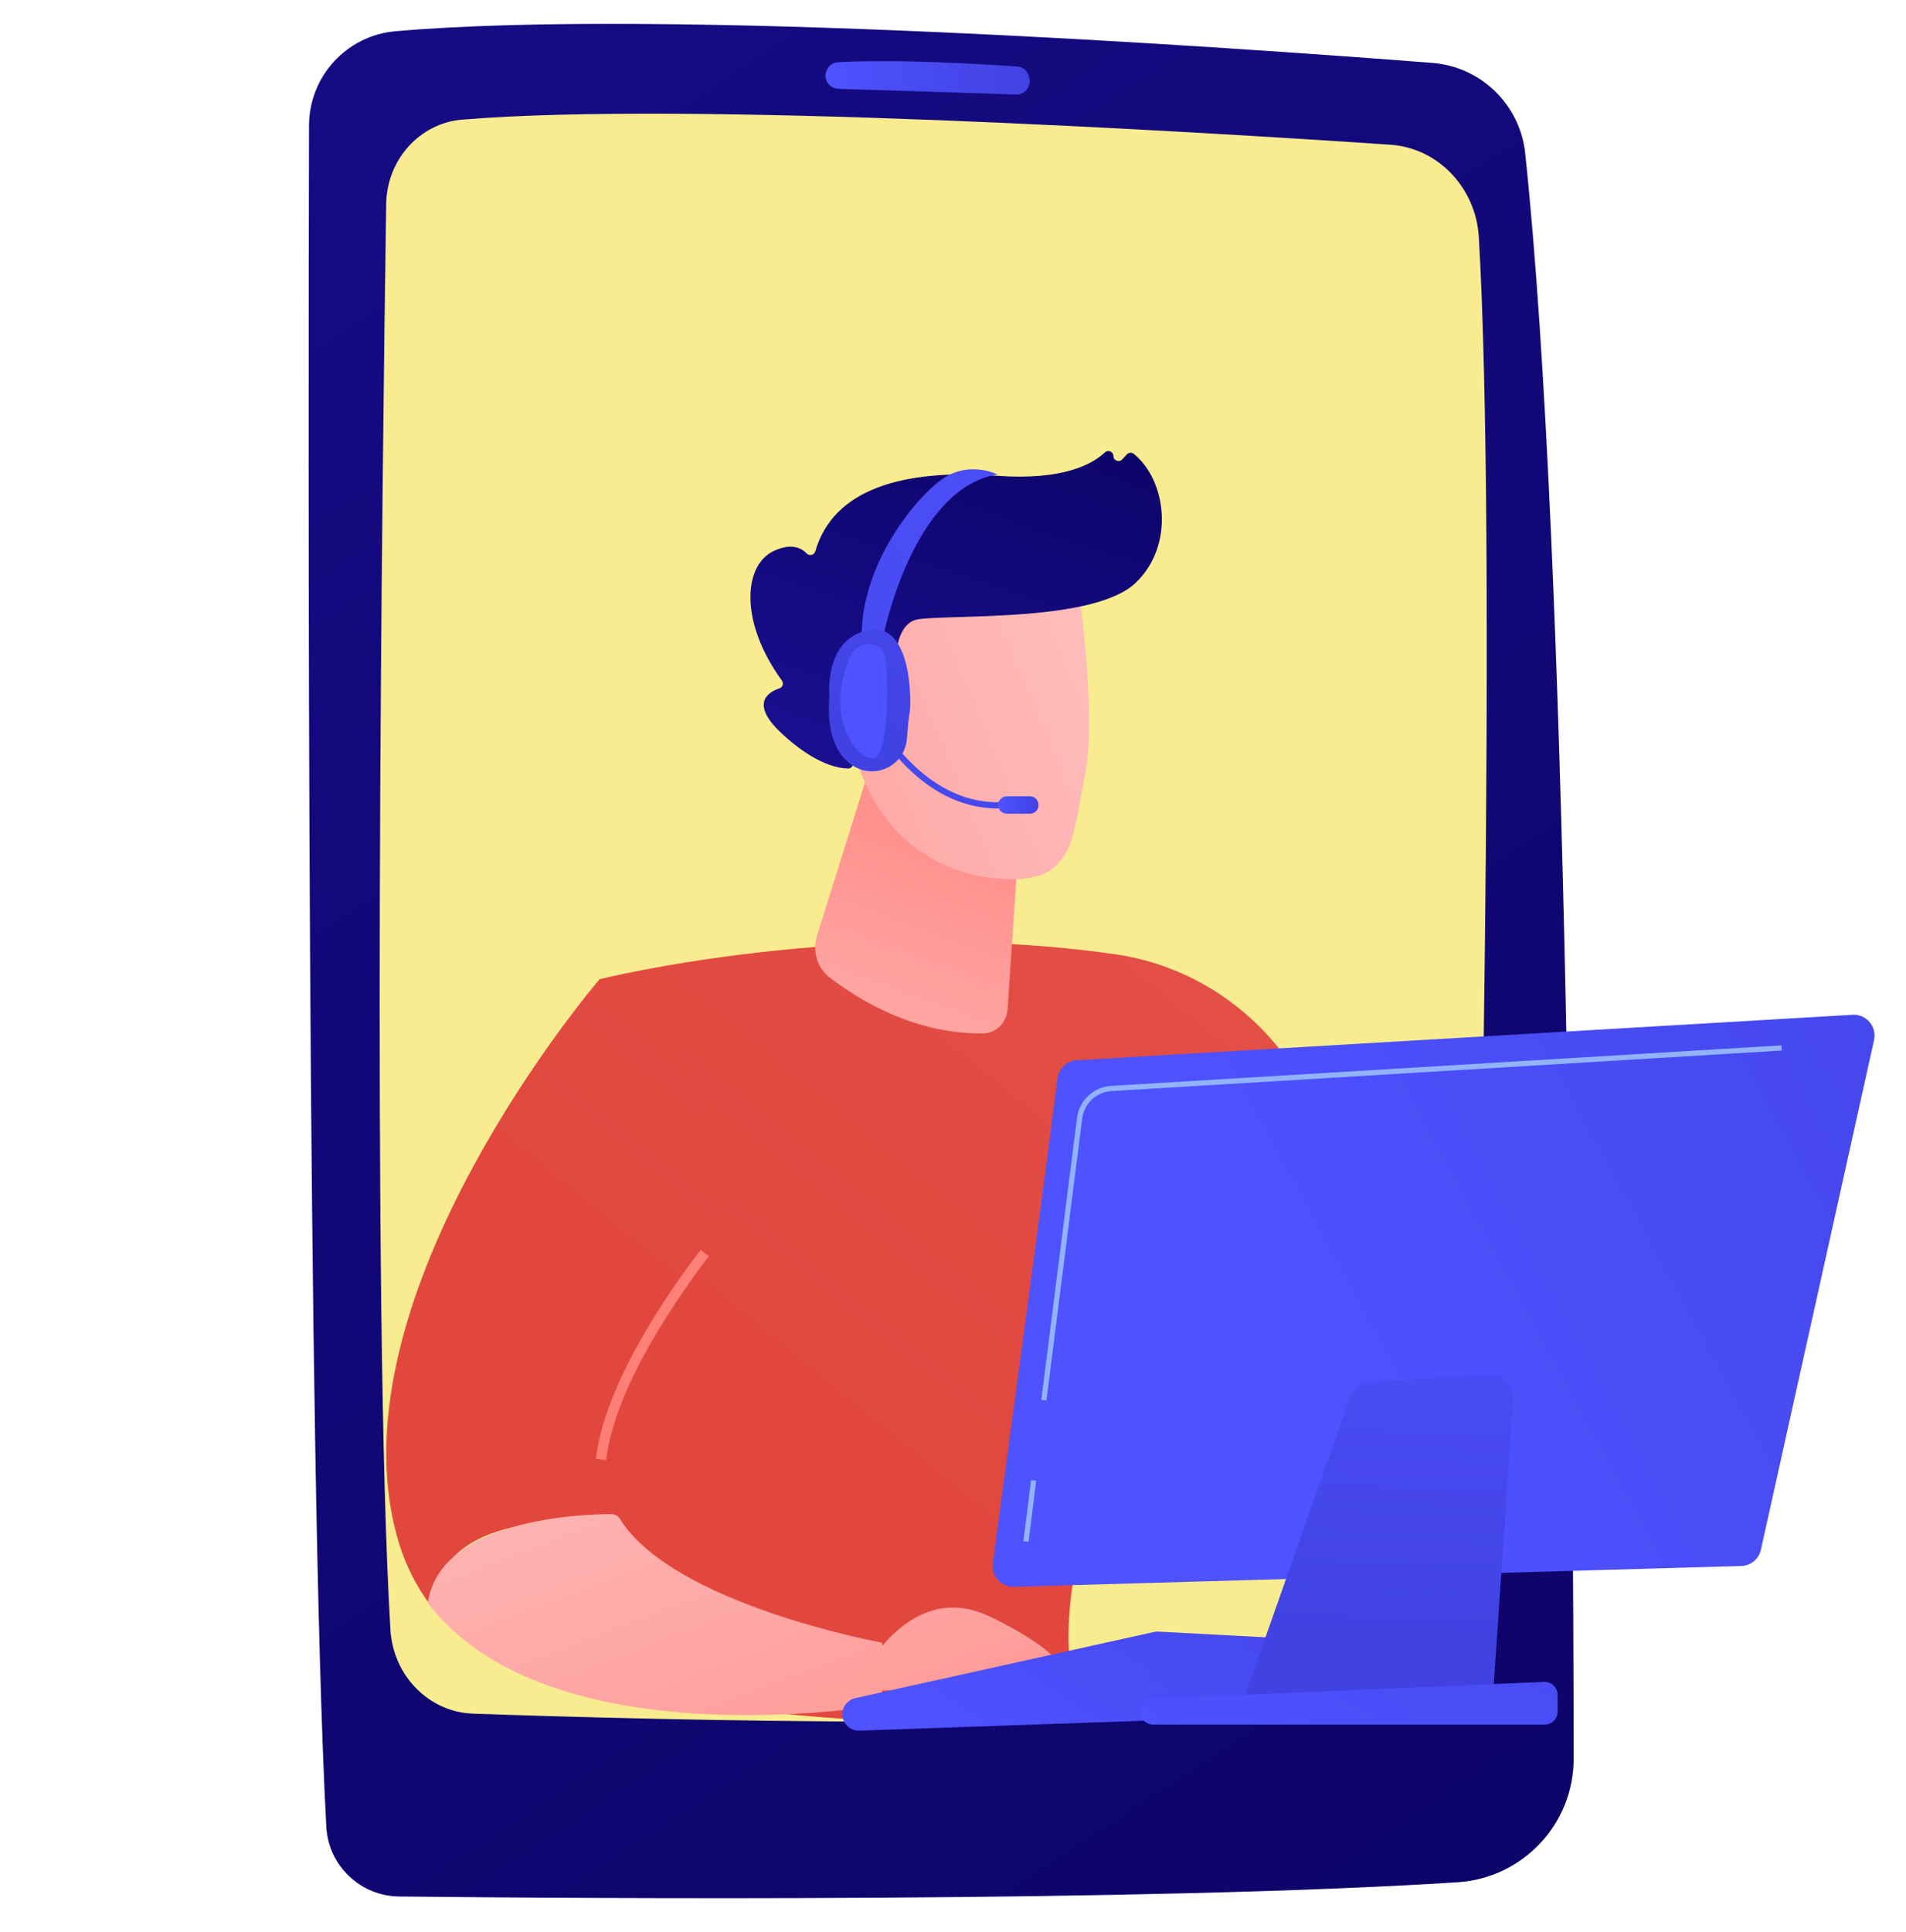<svg version="1.2" xmlns="http://www.w3.org/2000/svg" viewBox="0 0 2601 2635" width="2601" height="2635"><defs><linearGradient id="P" gradientUnits="userSpaceOnUse"/><linearGradient id="g1" x1="985.8" y1="5005.5" x2="-2338.6" y2="-31.4" href="#P"><stop stop-color="#09005d"/><stop offset="1" stop-color="#1a0f91"/></linearGradient><linearGradient id="g2" x1="1126.3" y1="83.4" x2="1405.2" y2="83.4" href="#P"><stop stop-color="#4f52ff"/><stop offset="1" stop-color="#4042e2"/></linearGradient><linearGradient id="g3" x1="666.3" y1="1583.1" x2="2506.2" y2="-670.4" href="#P"><stop stop-color="#e1473d"/><stop offset="1" stop-color="#e9605a"/></linearGradient><linearGradient id="g4" x1="826.1" y1="1517.9" x2="995" y2="1060.5" href="#P"><stop stop-color="#febbba"/><stop offset="1" stop-color="#ff928e"/></linearGradient><linearGradient id="g5" x1="1584.8" y1="1196.5" x2="851.8" y2="1503.2" href="#P"><stop stop-color="#febbba"/><stop offset="1" stop-color="#ff928e"/></linearGradient><linearGradient id="g6" x1="1663" y1="474.6" x2="1436.1" y2="1155.3" href="#P"><stop stop-color="#09005d"/><stop offset="1" stop-color="#1a0f91"/></linearGradient><linearGradient id="g7" x1="1696.9" y1="853.3" x2="691.9" y2="1273.8" href="#P"><stop stop-color="#febbba"/><stop offset="1" stop-color="#ff928e"/></linearGradient><linearGradient id="g8" x1="107" y1="1144.7" x2="1861.7" y2="-1004.4" href="#P"><stop stop-color="#e1473d"/><stop offset="1" stop-color="#e9605a"/></linearGradient><linearGradient id="g9" x1="914.4" y1="645.7" x2="1404.4" y2="2786.2" href="#P"><stop stop-color="#ff928e"/><stop offset="1" stop-color="#fe7062"/></linearGradient><linearGradient id="g10" x1="864.5" y1="1828.9" x2="1160.6" y2="2608.1" href="#P"><stop stop-color="#febbba"/><stop offset="1" stop-color="#ff928e"/></linearGradient><linearGradient id="g11" x1="1107" y1="1594.5" x2="1460.9" y2="2525.9" href="#P"><stop stop-color="#febbba"/><stop offset="1" stop-color="#ff928e"/></linearGradient><linearGradient id="g12" x1="1341.3" y1="2424.8" x2="1712.2" y2="1868.4" href="#P"><stop stop-color="#4f52ff"/><stop offset="1" stop-color="#4042e2"/></linearGradient><linearGradient id="g13" x1="1482" y1="2523.4" x2="1848.7" y2="1973.3" href="#P"><stop stop-color="#4f52ff"/><stop offset="1" stop-color="#4042e2"/></linearGradient><linearGradient id="g14" x1="1537.2" y1="1474.5" x2="2785.6" y2="795.5" href="#P"><stop stop-color="#4f52ff"/><stop offset="1" stop-color="#4042e2"/></linearGradient><linearGradient id="g15" x1="2185.8" y1="1658.4" x2="2164.8" y2="2235.1" href="#P"><stop stop-color="#4f52ff"/><stop offset="1" stop-color="#4042e2"/></linearGradient><linearGradient id="g16" x1="1698.2" y1="2530.4" x2="2250.2" y2="1597.1" href="#P"><stop stop-color="#4f52ff"/><stop offset="1" stop-color="#4042e2"/></linearGradient><linearGradient id="g17" x1="928.5" y1="1263.9" x2="1392.7" y2="817.6" href="#P"><stop stop-color="#4f52ff"/><stop offset="1" stop-color="#4042e2"/></linearGradient><linearGradient id="g18" x1="1362.1" y1="1086.2" x2="1417.3" y2="1086.2" href="#P"><stop stop-color="#4f52ff"/><stop offset="1" stop-color="#4042e2"/></linearGradient><linearGradient id="g19" x1="1721.6" y1="727.3" x2="501.1" y2="1150.3" href="#P"><stop stop-color="#4f52ff"/><stop offset="1" stop-color="#4042e2"/></linearGradient><linearGradient id="g20" x1="1583.1" y1="608" x2="1344.7" y2="1072.2" href="#P"><stop stop-color="#4f52ff"/><stop offset="1" stop-color="#4042e2"/></linearGradient><linearGradient id="g21" x1="1186.4" y1="687.7" x2="1431.6" y2="451.5" href="#P"><stop stop-color="#4f52ff"/><stop offset="1" stop-color="#4042e2"/></linearGradient></defs><style>.a{fill:url(#g1)}.b{fill:#f9eb90}.c{fill:url(#g2)}.d{fill:url(#g3)}.e{fill:url(#g4)}.f{fill:url(#g5)}.g{fill:url(#g6)}.h{fill:url(#g7)}.i{fill:url(#g8)}.j{fill:url(#g9)}.k{fill:url(#g10)}.l{fill:url(#g11)}.m{fill:url(#g12)}.n{fill:url(#g13)}.o{fill:url(#g14)}.p{fill:url(#g15)}.q{fill:url(#g16)}.r{fill:#91b3fa}.s{fill:url(#g17)}.t{fill:url(#g18)}.u{fill:url(#g19)}.v{fill:url(#g20)}.w{fill:url(#g21)}</style><path class="a" d="m539.7 42.6c-66.7 5.8-117.8 61.6-118 128.5-1.1 409.3-3 1821 23.6 2320.7 2.9 52.9 46.3 94.5 99.3 95.1 262.1 2.8 1016.3 8 1444.4-19.4 89.2-5.7 158.6-79.5 158.5-168.9-0.5-429.6-7.4-1637.6-66.2-2189.8-7.1-66.1-60.3-117.8-126.6-123-286-22.2-1045.3-75.4-1415-43.2z"/><path class="b" d="m527 278.4c-5.2 350.1-19.8 1514.7 5.8 1944.6 3.7 62.8 52.5 112.4 112.8 114.5 248.1 8.7 884.3 25.4 1246.9-14.5 65.3-7.2 115.1-63.8 116.9-132.3 9.1-357.2 33.5-1442 8.7-1867-4-67.8-55.8-121.9-120.7-126.3-268.7-18.1-958.5-59.9-1266.8-34.2-57.9 4.8-102.7 54.6-103.6 115.2z"/><path class="c" d="m1126.4 103.5c0.3 9.6 8 17.4 17.6 17.7 47.8 1.5 182.3 5.6 242.4 7.8 11.8 0.4 20.9-10.5 18.4-22-0.2-0.4-1.8-15.3-16.9-16.3-40.7-2.9-163.4-10.5-244.4-5.8-16.7 1-17.6 19.9-17.1 18.6z"/><path class="d" d="m818.2 1335.7c0 0 342-85.8 703.3-34.1 101.7 14.6 191.7 73.7 246.6 160.6 98.8 156.4 238.6 435.1 209 725.9l-155.1 38.3c0 0-107.3-345-227.9-485.4 0 0-143 325.8-135.7 504.7q0.3 7.6 0.9 14.8c16.4 175-686 32.7-686 32.7z"/><path class="e" d="m1187.9 1043.6l-72.8 231.9c-6.8 21.6 0 44.7 16.9 57.7 38.9 30.1 116 77.8 210.1 76.5 17.2-0.3 31.7-15 32.9-33l25.9-387.6z"/><path class="f" d="m1469.8 789.5c0 0 28.3 182.6 10.5 269.9-17.8 87.3-14 147.9-118 139.1-104-8.8-174.8-80.3-197.6-178 0 0-36.5-150.7-6.3-200.6 30.2-49.8 311.4-30.4 311.4-30.4z"/><path class="g" d="m1214.8 967.9l12.6 3.3c0 0-23.9-119.9 26.6-126.6 50.4-6.7 240.4 3.9 296.1-49.9 53.7-51.8 41.2-140.3-3-175.7-2.8-2.3-6.9-1.7-9.4 0.9l-6.2 6.7c-4.2 4.7-11.9 1.8-12.1-4.5-0.1-6-7.3-9.1-11.6-5-16.9 16-57.4 38.6-148.1 31.8-128.6-9.6-222.8 18.8-247.1 103.1-1.5 5.3-8.1 6.8-11.9 2.8-7.6-7.9-21.4-14.3-45.1-3.1-41.1 19.5-46.7 96.6 11.3 176.5 2.8 3.8 1.3 9.2-3.1 10.7-15.7 5.2-41.1 20.7 3.3 61.9 45.5 42.2 77.6 47.4 90.3 47.5 3.3 0 6.2-2.4 6.9-5.7l15.1-76.4c0.8-3.9 4.7-6.4 8.6-5.4z"/><path class="h" d="m1213.8 984.4c0 0 0.3-111.8-54.4-94.8-54.6 17-6.4 123.7 30.3 137.5z"/><path class="i" d="m832.5 2070.3c-15.2-107 83.4-301.4 129.3-361 13.1-17.1 20.4-38 20.6-59.5 1.3-151.5-62.3-248.8-164.2-314.1 0 0-369.9 430.9-275.7 762.4 10.1 35.8 25.9 66.5 45.9 92.9 14.8-124.9 171.3-114.9 244.1-120.7z"/><path class="j" d="m827.2 1991.8l-14.1-1.7c12-104.9 104-234.4 143-285.2l11.3 8.7c-38.3 49.8-128.6 176.8-140.2 278.2z"/><path class="k" d="m834.3 2065.3c-41.6 0.1-233 6.6-250.6 120.8 165 218.3 620.1 139.6 620.1 139.6v-85c0 0-285.3-51.8-357.8-168.9-2.5-4.1-6.9-6.5-11.7-6.5z"/><path class="l" d="m1164.7 2307.1c0 0 67.2-158.5 185.6-102.2 118.3 56.2 109 93 109 93z"/><path class="m" d="m1149.6 2340c0.9 12 11.2 21.2 23.2 20.7l613.4-21.4c9.6-0.3 17.8-6.6 20.7-15.7l17.8-57c4.4-14-5.6-28.4-20.3-29.1l-223.7-11.9q-3-0.2-6 0.5l-407.5 90.2c-11 2.5-18.5 12.6-17.6 23.7z"/><path class="n" d="m1560.8 2317.7l16.9-78.7 229.8 11-15.2 65.2z"/><path class="o" d="m1443 1471.1c-13 106.2-71.5 538-88.2 661.3-2.4 17.4 11.4 32.6 28.9 32.1l992.4-28.4c13-0.3 24.1-9.5 26.9-22.2l154.4-695.2c4-18.4-10.6-35.6-29.4-34.5l-1058.5 62c-13.7 0.8-24.8 11.3-26.5 24.9z"/><path class="p" d="m1841.9 1907.1l-146.7 416.3 341.1 7.2 28.4-421c1.3-19.8-15.1-36.2-34.8-34.9l-159.3 10.6c-13 0.9-24.3 9.4-28.7 21.8z"/><path class="q" d="m1557 2329.3c-3.8 11.5 4.8 23.2 16.8 23.2h534.1c9.8 0 17.7-7.9 17.7-17.7v-22.9c0-10.1-8.4-18.1-18.4-17.7l-534.1 22.9c-7.4 0.3-13.8 5.2-16.1 12.2z"/><path class="r" d="m1428 1910.3l-7-0.9 48.7-384.5c3.1-23.9 22.7-42.3 46.7-43.7l914.7-55.3 0.4 7.1-914.7 55.3c-20.6 1.2-37.4 17-40 37.4z"/><path class="r" d="m1403.6 2103.1l-7.1-0.9 10.6-83.3 7 0.9z"/><path class="s" d="m1372.4 1102.3c-110.2 8.3-174.3-105.6-174.9-106.8l7.4-4c0.6 1.1 62.1 110.3 166.9 102.4z"/><path class="t" d="m1417.3 1098.1c0 6.5-5.3 11.8-11.8 11.8h-31.5c-6.6 0-11.9-5.3-11.9-11.8 0-6.6 5.3-11.9 11.9-11.9h31.5c6.5 0 11.8 5.3 11.8 11.9z"/><path class="u" d="m1205.1 869.1c0 0 39.6-202.9 156.1-222 0 0-33-16.6-67.4 1.4-34.4 18-121.4 116.8-117.8 225.6 23.6 8.5 29.1-5 29.1-5z"/><path class="v" d="m1184.9 859.5c-60.6 12.3-53.2 88.9-53.2 88.9-4.4 55.6 11.9 83.2 32.7 96.3 14.2 9 32.1 9.8 47.1 2.3 15-7.6 24.9-22.5 26.1-39.3 1.2-15.1 2.4-29.5 3.6-34.6 2.7-12.4 4.2-125.9-56.3-113.6z"/><path class="w" d="m1190.4 878.9c-12.6-2.2-25 4.5-30 16.2-36.2 83.9 8.2 138.4 30.1 139.6 23 1.2 22.5-109.5 17.6-137.9-2-11.8-9.6-16.5-17.7-17.9z"/></svg>
